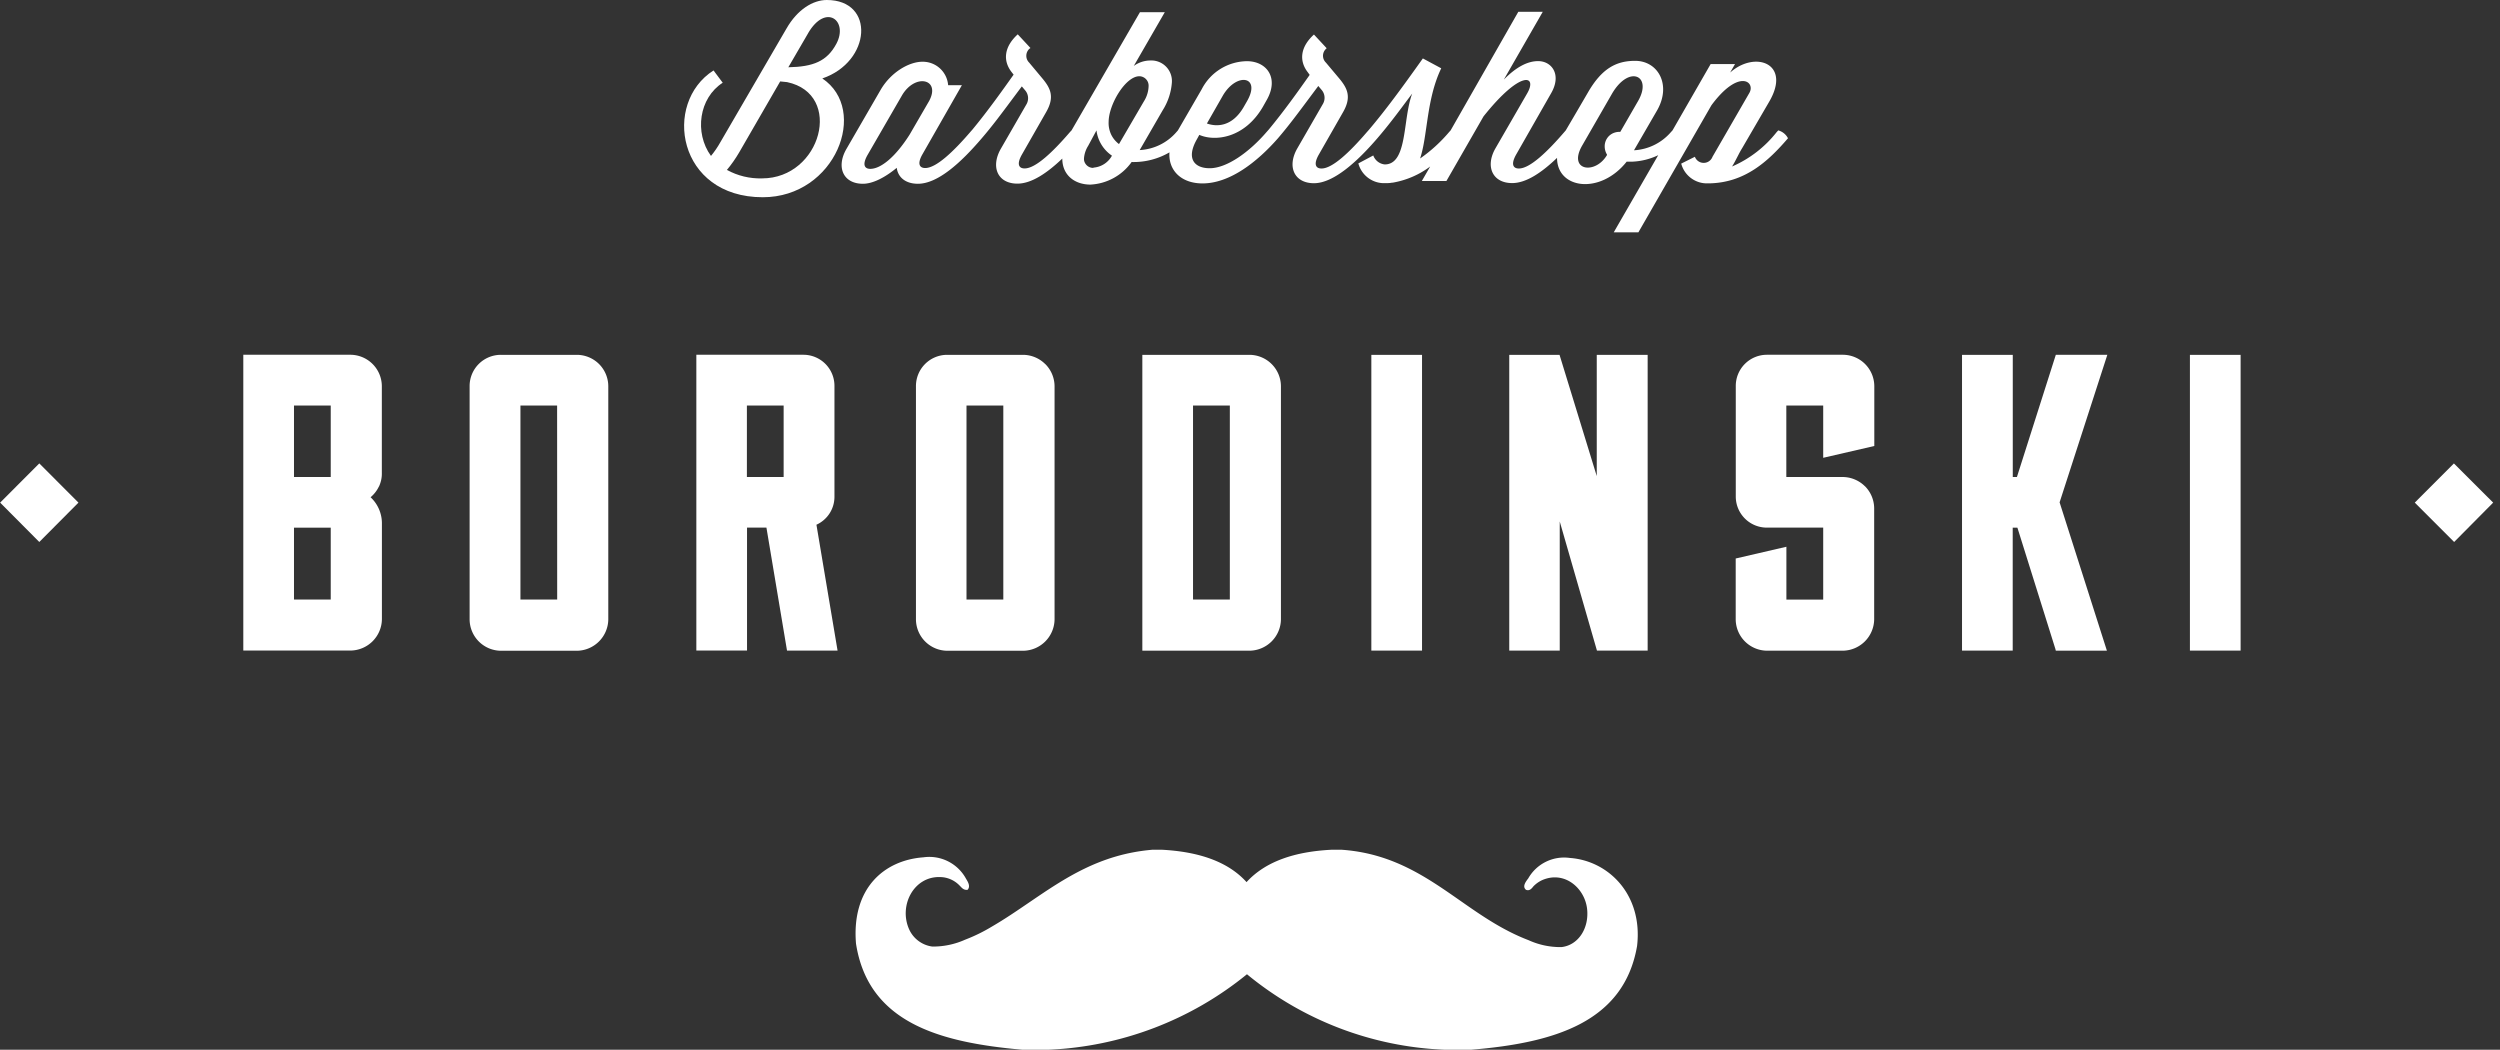 <svg xmlns="http://www.w3.org/2000/svg" width="362" height="152" fill="none"><rect width="100%" height="100%" fill="#333333" stroke="none"/><path fill="#fff" fill-rule="evenodd" d="M119.72 0c7.03 0 6.45 8.94-.65 11.36 6.8 4.54 1.91 17.2-8.62 17.2-12.36 0-14.54-13.64-7.13-18.36l1.33 1.78c-3.43 2.2-4.14 7.23-1.7 10.6.51-.62.97-1.29 1.36-1.99l9.57-16.45c1.59-2.78 3.85-4.14 5.84-4.14Zm-14.47 24.6c1.56.86 3.32 1.28 5.1 1.23 8.56 0 11.84-12.2 3.62-13.94l-1-.1-5.95 10.3c-.52.89-1.11 1.73-1.77 2.52ZM117 4.84l-2.85 4.9c3.6-.07 5.6-.86 6.96-3.41 1.77-3.33-1.53-5.94-4.11-1.5Z" clip-rule="evenodd"/><path fill="#fff" fill-rule="evenodd" d="m257.25 19.14.24-.26a2.25 2.25 0 0 1 1.41 1.14c-2.89 3.37-6.25 6.43-11.38 6.53h-.21a3.85 3.85 0 0 1-3.87-2.86l1.98-.99a1.34 1.34 0 0 0 .8.8 1.36 1.36 0 0 0 1.75-.8l5.34-9.25c.92-1.6-1.53-3.57-5.5 1.8l-10.57 18.39h-3.57l6.44-11.17a9.61 9.61 0 0 1-3.79.94h-.78c-3.83 4.83-10.08 3.96-10.08-.55-2.19 2.1-4.45 3.65-6.5 3.65-2.86 0-3.92-2.42-2.42-5.03l4.59-7.95c1.53-2.63-.88-3.5-6.32 3.33l-5.37 9.35h-3.56l1.21-2.1c-1.6 1.2-3.46 2-5.43 2.34h-.1c-.33.07-.67.07-1 .07a3.85 3.85 0 0 1-3.87-2.86l2.16-1.15a1.98 1.98 0 0 0 1.66 1.3c2.21 0 2.63-2.9 3.06-5.92.22-1.54.45-3.11.92-4.35l-.66.88c-1.19 1.6-2.7 3.64-4.37 5.58-2.92 3.4-6.36 6.53-9.2 6.53-2.86 0-3.92-2.4-2.42-5.03l3.74-6.49a1.75 1.75 0 0 0-.21-1.99l-.48-.57-.65.87c-2.42 3.25-3.63 4.88-5.19 6.7-2.98 3.4-6.95 6.54-10.93 6.54-3.12 0-4.97-1.94-4.78-4.5a10.29 10.29 0 0 1-5.48 1.4 7.81 7.81 0 0 1-5.96 3.27c-2.28 0-4.08-1.36-4.08-3.77-2.19 2.09-4.45 3.63-6.5 3.63-2.85 0-3.9-2.4-2.41-5.03l3.74-6.49a1.75 1.75 0 0 0-.21-1.99l-.48-.57-.65.87c-2.42 3.25-3.63 4.88-5.2 6.7-2.91 3.4-6.28 6.53-9.2 6.53-1.8 0-2.89-.95-3.06-2.31-1.7 1.4-3.46 2.31-4.9 2.31-2.85 0-3.9-2.4-2.4-5.02l4.96-8.57c1.5-2.58 4.14-4.08 6.05-4.08a3.68 3.68 0 0 1 3.73 3.4h1.99l-5.71 10c-.82 1.44-.38 1.99.4 1.99 1.57 0 4.05-2.32 6.6-5.3l.24-.27c2.28-2.76 4.4-5.75 5.96-7.95l-.31-.4c-1.26-1.64-1.07-3.64.91-5.44l1.84 1.98-.15.11a1.39 1.39 0 0 0-.45.98 1.37 1.37 0 0 0 .4 1.01l1.98 2.37c1.15 1.4 1.73 2.65.5 4.8l-3.53 6.18c-.81 1.44-.38 1.99.4 1.99 1.58 0 4.05-2.33 6.6-5.3l.2-.21 9.9-17.11h3.6l-4.49 7.78a4.13 4.13 0 0 1 2.32-.79h.4a2.98 2.98 0 0 1 2.8 3.16 8.71 8.71 0 0 1-1.34 4.06l-3.32 5.75a7.54 7.54 0 0 0 5.33-2.62l.2-.23 3.45-5.96a7.47 7.47 0 0 1 6.54-4.06c2.89 0 4.73 2.46 2.82 5.71l-.5.89c-2.66 4.58-6.94 5.06-9.21 4.07l-.34.62c-1.63 2.85-.34 4.21 1.84 4.21 2.48 0 5.74-2.32 8.29-5.3l.24-.27c2.24-2.7 4.3-5.6 5.85-7.8l.1-.15-.29-.4c-1.26-1.64-1.07-3.64.91-5.44l1.84 1.98-.1.1a1.37 1.37 0 0 0-.43.99 1.37 1.37 0 0 0 .42.99l1.99 2.37c1.15 1.4 1.73 2.65.5 4.8l-3.53 6.18c-.81 1.44-.38 1.99.4 1.99 1.58 0 4.05-2.33 6.6-5.3l.24-.27c2.53-2.97 5.07-6.5 6.74-8.83l1.1-1.54 2.66 1.43c-1.32 2.75-1.75 5.73-2.14 8.4-.25 1.74-.48 3.34-.92 4.66a21.86 21.86 0 0 0 4.22-3.85l.2-.22 9.8-17.17h3.54l-5.64 9.82c1.8-1.83 3.44-2.68 4.97-2.68 1.97 0 3.43 1.94 1.9 4.62l-5.1 8.94c-.8 1.44-.37 1.99.41 1.99 1.57 0 4.05-2.33 6.6-5.3l.19-.22 1.45-2.47 1.74-2.98c2.03-3.54 4.14-4.62 6.86-4.62 3.33 0 5.3 3.5 3.16 7.2l-3.33 5.75a7.6 7.6 0 0 0 5.34-2.62l.24-.26 5.52-9.6h3.53l-.71 1.23c3.6-3.23 8.94-1.35 5.64 4.25l-3.9 6.7c-.22.35-.43.75-.65 1.18-.25.48-.5.99-.81 1.47a16.6 16.6 0 0 0 6.45-4.97Zm-76.68-4.49c2.1-3.66-1.55-4.24-3.54-.74l-2.27 3.97c1.33.48 3.6.55 5.3-2.34l.51-.89Zm-54.55 9.8c1.46 0 3.56-1.6 5.7-4.97l2.83-4.88c1.7-3.19-2.07-4.04-3.97-.74l-4.97 8.6c-.81 1.44-.38 1.99.4 1.99Zm31.39-.47c.26.23.59.34.93.33l-.01-.04a3.32 3.32 0 0 0 2.68-1.73 5.2 5.2 0 0 1-2.24-3.66l-1.2 2.23a3.97 3.97 0 0 0-.61 1.84v.16c.03.34.2.65.45.87Zm3.47-4.53a3.8 3.8 0 0 0 1.15 1.41l3.61-6.19a4.33 4.33 0 0 0 .68-2.27 1.37 1.37 0 0 0-.4-.96 1.35 1.35 0 0 0-.94-.4c-2.01 0-4.45 4.11-4.45 6.62-.03.62.1 1.23.35 1.79Zm73.56-.36h.18l2.56-4.44c2.14-3.67-1.25-5.33-3.74-1.12l-4.35 7.56c-2.1 3.68 1.94 4.21 3.6 1.36v-.07a2.3 2.3 0 0 1-.33-1.19 2.07 2.07 0 0 1 1.28-1.93c.25-.1.52-.16.8-.17Z" clip-rule="evenodd"/><path fill="#fff" d="M5.69 67.1.02 72.78l5.67 5.7 5.67-5.7-5.67-5.68ZM355.33 67.1l-5.67 5.68 5.7 5.7 5.65-5.7-5.68-5.67ZM166.8 123.04h1.4c5.39.28 9.62 1.72 12.3 4.69 2.72-2.98 6.95-4.43 12.38-4.69h1.34c7.36.5 12.28 3.93 17.18 7.35 3.1 2.17 6.21 4.33 9.94 5.75 1.49.68 3.11 1.02 4.75 1 2.47-.27 4.04-2.76 3.72-5.55-.34-2.98-3.26-5.57-6.52-4.14a4.25 4.25 0 0 0-1.26.9l-.06.08c-.22.26-.5.6-1 .42-.57-.47-.06-1.14.25-1.57l.06-.07a5.97 5.97 0 0 1 6.03-2.98c5.59.4 10.6 5.3 9.74 12.74-1.9 11.06-12.02 14.04-24 15.03h-3.91a47.97 47.97 0 0 1-28.58-10.93 48.73 48.73 0 0 1-28.7 10.93h-3.84c-12.08-1.06-22.3-3.97-24.07-15.36-.67-8.1 4.15-12.09 9.76-12.5a6.05 6.05 0 0 1 6.17 3.1c.28.46.68 1.1.23 1.6-.5.08-.79-.22-1.02-.47l-.14-.14a3.98 3.98 0 0 0-2.8-1.23c-3.84-.14-6.04 4.13-4.51 7.56a4.3 4.3 0 0 0 3.35 2.5c1.63.02 3.26-.32 4.75-.99a24.11 24.11 0 0 0 3.85-1.88c1.9-1.1 3.68-2.32 5.47-3.54 5.1-3.47 10.19-6.94 17.73-7.6Z"/><path fill="#fff" fill-rule="evenodd" d="M54.87 70.46c.28-.6.43-1.25.42-1.91V55.9a4.57 4.57 0 0 0-4.53-4.53H35.23v42.83h15.54a4.6 4.6 0 0 0 4.53-4.53v-14A5.17 5.17 0 0 0 53.66 72c.5-.42.92-.95 1.2-1.55Zm-12.3-11.74h5.32v10.35h-5.32V58.72Zm0 17.69h5.32v10.4h-5.32V76.4ZM86.75 52.72c-.85-.85-2-1.33-3.2-1.34H72.53A4.52 4.52 0 0 0 68 55.91V89.7a4.57 4.57 0 0 0 4.53 4.53h11.02a4.6 4.6 0 0 0 4.53-4.53V55.91a4.57 4.57 0 0 0-1.33-3.19Zm-11.4 6h5.32l.01 28.09h-5.32V58.72ZM110.98 76.4l2.98 17.81h7.32l-3.06-18.23a4.44 4.44 0 0 0 2.61-4.03V55.9a4.5 4.5 0 0 0-4.47-4.53h-15.53v42.83h7.34v-17.8h2.8Zm-2.83-17.68h5.32v10.35h-5.32V58.72ZM151.35 52.72c-.85-.85-2-1.33-3.2-1.34H137.1a4.52 4.52 0 0 0-4.47 4.53V89.7a4.57 4.57 0 0 0 4.53 4.53h11a4.6 4.6 0 0 0 4.54-4.53V55.91a4.57 4.57 0 0 0-1.34-3.19Zm-11.4 6h5.33v28.09h-5.33V58.72ZM184.14 52.72c-.85-.85-2-1.33-3.2-1.34h-15.53v42.84h15.54a4.6 4.6 0 0 0 4.53-4.53V55.91a4.57 4.57 0 0 0-1.34-3.19Zm-11.39 6h5.33v28.09h-5.33V58.72Z" clip-rule="evenodd"/><path fill="#fff" d="M205.9 51.38h-7.33v42.83h7.34V51.38ZM238.58 94.21V51.38h-7.37v17.56l-5.39-17.56h-7.28v42.83h7.31v-18.7l5.39 18.7h7.34ZM270.03 70.4c-.85-.84-2-1.32-3.2-1.33h-8.17V58.72H264v7.57l7.4-1.71V55.9a4.57 4.57 0 0 0-4.53-4.53h-11.03a4.51 4.51 0 0 0-4.5 4.53V71.9a4.5 4.5 0 0 0 4.52 4.5H264v10.42h-5.33v-7.65l-7.34 1.7v8.82a4.57 4.57 0 0 0 4.51 4.53h11a4.6 4.6 0 0 0 4.54-4.53v-16.1a4.57 4.57 0 0 0-1.34-3.19ZM305.08 94.22l-6.85-21.48 6.91-21.36h-7.46l-5.63 17.69h-.6V51.38h-7.35v42.83h7.34v-17.8h.68l5.5 17.56.06.25h7.4ZM324.44 51.38h-7.34v42.83h7.34V51.38Z"/></svg>